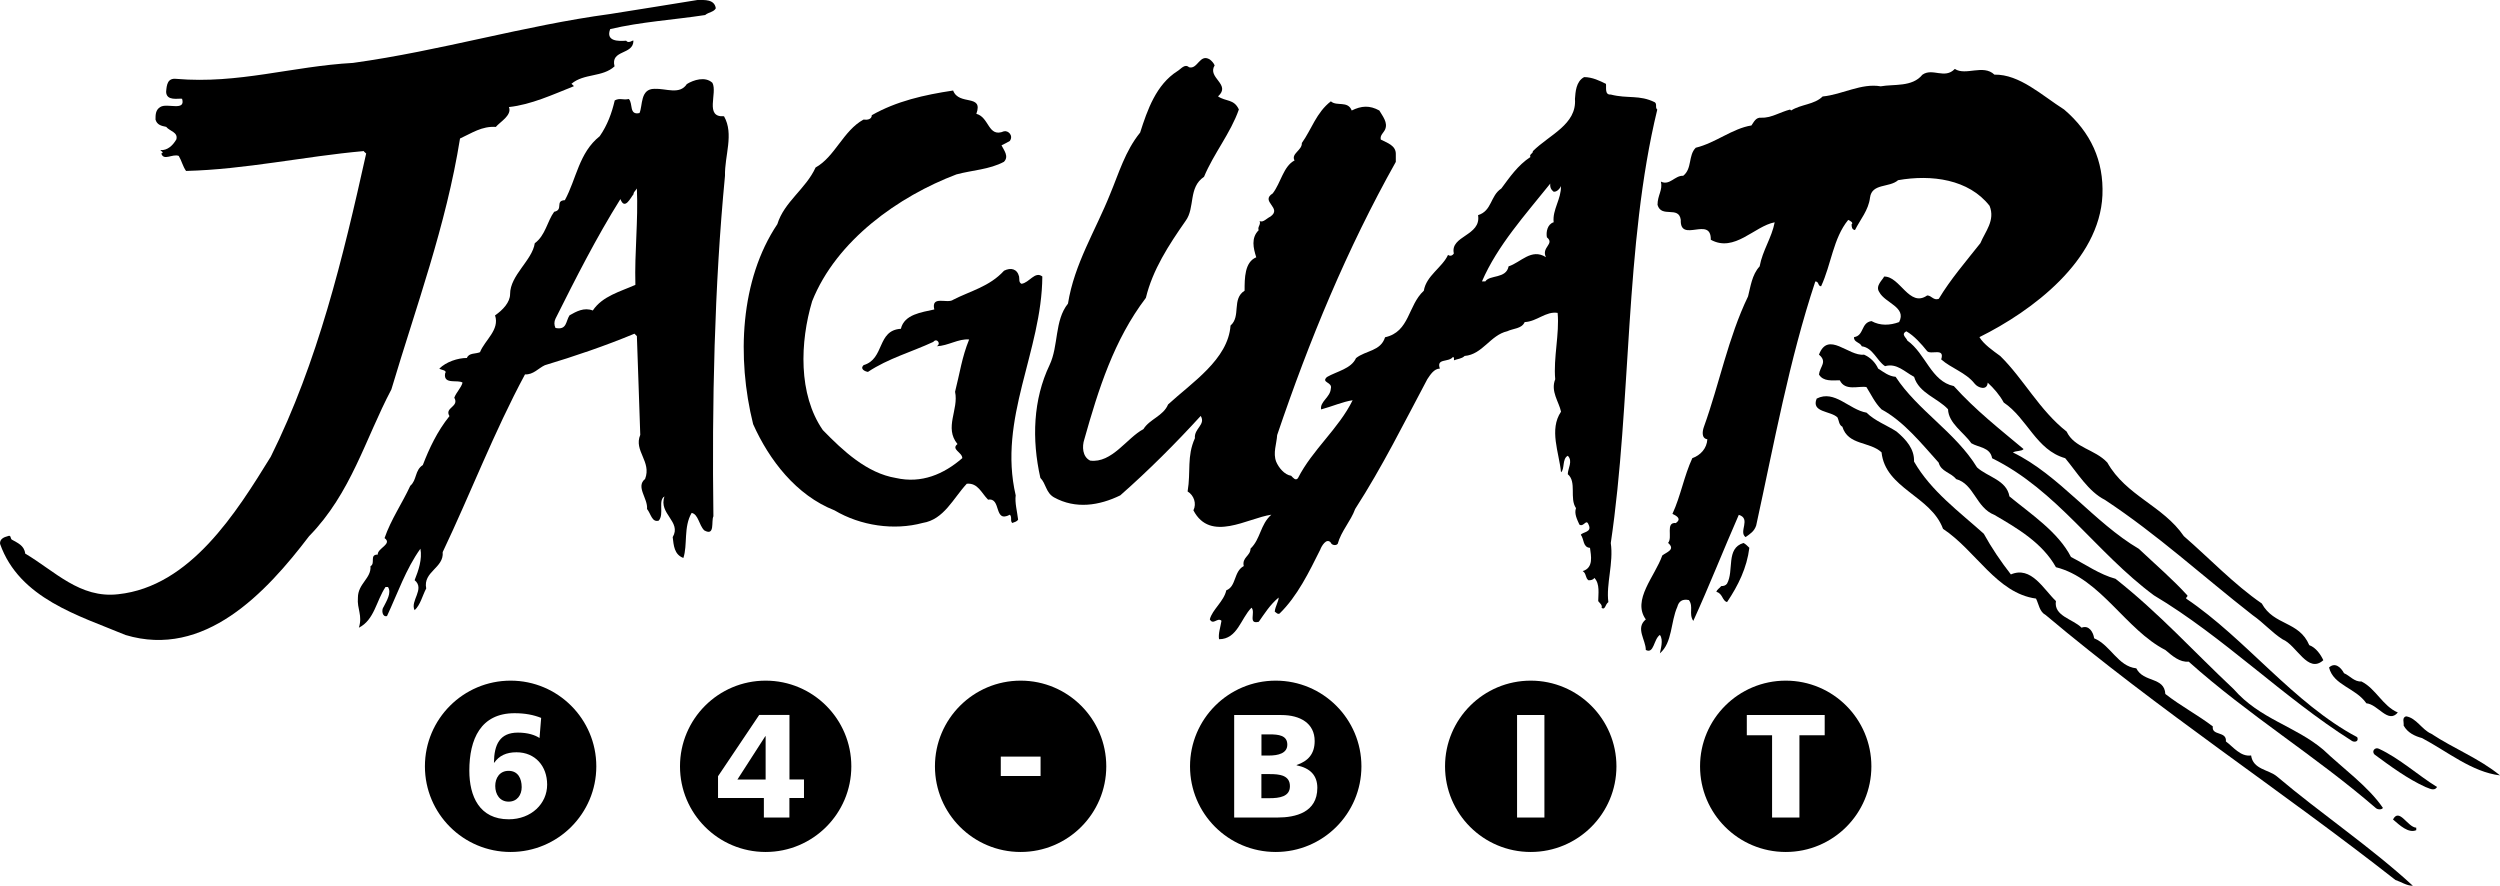 <?xml version="1.0" encoding="utf-8"?>
<!-- Generator: Adobe Illustrator 25.4.1, SVG Export Plug-In . SVG Version: 6.00 Build 0)  -->
<svg version="1.1" id="Layer_1" xmlns="http://www.w3.org/2000/svg" xmlns:xlink="http://www.w3.org/1999/xlink" x="0px" y="0px"
	 viewBox="0 0 3839 1360.3" style="enable-background:new 0 0 3839 1360.3;" xml:space="preserve">
<style type="text/css">
	.st0{fill-rule:evenodd;clip-rule:evenodd;}
	.st1{fill:#FFFFFF;}
	.st2{fill-rule:evenodd;clip-rule:evenodd;fill:#FFFFFF;}
</style>
<g>
	<path d="M3599.5,1033.8c8.9,3.7,15.6,13.4,26.8,12.7c22.3,11.2,32.7,37.9,55.8,47.6c-14.9,17.9-30.5-12.7-48.3-14.1
		c-16.4-23.8-50.6-27.5-57.3-55C3585.4,1016.7,3594.3,1024.1,3599.5,1033.8"/>
	<path d="M3733.4,1126.7c35,23.1,73.6,37.9,105.6,64c-43.1-5.2-80.3-36.4-119.7-57.3c-11.1-3-22.3-8.2-28.3-19.3
		c0.8-5.2-3-11.9,3.7-14.1C3710.4,1102.2,3719.3,1120.8,3733.4,1126.7"/>
	<path d="M3742.3,1208.5c-4.5,7.4-12.6,1.5-17.8,0c-27.5-12.6-52.8-31.2-78.1-49.8c-5.2-5.2,0.8-11.9,6.7-8.9
		C3685.1,1164.7,3713.3,1190.7,3742.3,1208.5"/>
	<path d="M3710.4,1274.8c-11.9,5.2-25.3-7.4-35.7-16.4c9.7-18.6,22.3,11.9,35.7,12.6V1274.8"/>
	<path d="M1499.3,174.8c20.1,5.2,17.8,37.2,42.4,26.8c6.7-1.5,14.9,6.7,8.9,14.9c-3.7,2.2-8.2,4.5-12.7,6.7
		c3.7,7.4,11.9,17.1,3.7,25.3c-22.3,11.9-48.3,12.7-72.9,19.3c-88.5,33.5-184.4,101.2-221.6,194.8c-18.6,62.5-21.6,142.8,16.4,197.8
		c31.2,32,67.7,66.2,112.3,73.6c39.4,8.9,73.6-5.9,101.9-30.5c0-8.9-17.8-13.4-7.4-21.6c-20.8-25.3,2.2-52.8-3.7-80.3
		c7.4-29,10.4-52.8,21.6-80.3c-16.4-1.5-32,9.7-49.8,10.4c7.4-3.7,0-13.4-5.2-6.7c-33.5,15.6-69.2,25.3-100.4,46.1
		c-4.5-0.7-12.7-4.4-6.7-10.4c32.8-9.6,20.1-53.5,57.3-55.8c5.2-22.3,32-25.3,51.3-29.7c-5.2-22.3,20.1-8.2,29-14.9
		c26-13.4,55.8-20.1,78.1-44.6c10.4-5.2,20.1-3,23.1,8.9c0.8,4.4-0.8,8.9,3.7,11.2c11.9-1.5,20.8-20.1,32-11.2
		c-0.8,115.3-68.4,217.9-40.9,336.1c-1.5,11.1,2.2,24.5,3.7,37.2c-2.3,3.7-6,3.7-8.9,5.2c-3.7-3,0-8.9-3.7-12.7
		c-25.3,13.4-12.7-26.8-33.5-23.1c-10.4-10.4-15.6-26-32.7-24.5c-20.8,22.3-35,55-67.7,60.2c-43.9,11.9-95.2,4.5-135.4-19.3
		c-58.8-23.1-100.4-77.3-125-132.4c-25.3-101.9-20.1-221.6,37.2-307.1c10.4-34.2,43.9-54.3,58.7-87c29.7-16.4,42.4-56.5,73.6-73.6
		c5.2,0.8,12.7,0,12.7-6.7c37.9-21.6,80.3-31.2,124.9-37.9C1472.6,162.9,1510.5,143.6,1499.3,174.8"/>
	<path d="M2380.6,281.9c-38.7,48.3-81.1,95.2-104.9,150.2h5.2c6.7-10.4,32-3.7,35.7-23.1c18.6-5.9,35-28.3,57.3-14.1
		c-7.4-15.6,14.1-20.1,1.5-30.5c-1.5-8.2,0.8-20.1,10.4-23.1c-2.2-19.3,11.9-35.7,11.2-55.8c-0.8,3-5.9,9.6-11.2,8.9
		C2382.1,291.6,2379.9,287.8,2380.6,281.9 M1865.2,100.4c-11.9,19.3,26,29,5.2,47.6c11.9,8.2,24.5,3.7,32,20.1
		c-12.7,36.4-38.7,67.7-53.5,103.4c-24.5,16.4-13.4,47.6-28.3,67.7c-26,37.2-50.6,75.1-61,118.2c-49.1,64.7-72.9,140.5-94.5,217.2
		c-3.7,11.1-3,26.8,8.9,32.7c33.5,4.4,56.5-35,81.8-48.3c9.7-15.6,30.5-20.1,37.9-37.9c36.4-33.5,92.2-69.2,95.9-121.2
		c16.4-14.1,1.5-40.9,21.6-53.5c0-19.3,0-43.9,17.9-51.3c-4.5-14.1-8.2-29.7,3.7-41.6c-2.2-5.2,3.7-8.2,1.5-14.1
		c5.2,3,11.2-4.4,16.4-6.7c19.3-13.4-16.4-23.1,3.7-35.7c12.6-16.4,16.3-41.6,33.5-50.6c-5.9-10.4,11.9-15.6,11.2-26.8
		c14.9-20.8,22.3-46.9,44.6-64c8.9,8.2,26-1.5,32,14.1c14.9-7.4,27.5-8.2,42.4,0c5.2,8.9,13.4,18.6,8.9,29
		c-2.2,5.2-8.2,8.9-6.7,15.6c9.7,5.2,23.8,8.9,23.1,23.1v11.2c-75.1,133.9-133.1,274.4-182.2,419.5c-0.8,13.4-6.7,27.5-1.5,40.9
		c3.7,8.9,12.6,20.1,23,21.6c3,3,6.7,8.2,10.4,3.7c22.3-43.9,62.5-75.9,84-119.7c-14.9,2.2-32,9.7-48.4,14.1
		c-2.2-11.9,14.1-18.6,14.9-31.9c3-10.4-15.6-8.9-5.9-17.9c15.6-8.9,37.2-12.6,44.6-29c14.9-11.9,37.9-10.4,44.6-32
		c37.9-8.2,35-49.1,59.5-71.4c3.7-23.1,28.3-35.7,37.2-55.1c3,2.3,6.7,1.5,8.9-2.2c-6-27.5,42.4-26.8,37.2-58.8
		c21.6-6.7,18.6-29.7,35.7-40.9c12.7-17.1,25.3-35.7,44.7-48.4c-2.3-4.4,4.4-5.2,3.7-8.9c25.3-25.3,67.7-40.9,64.7-80.3
		c0.8-10.4,1.5-26.8,14.1-33.5c12.6,0,24.5,5.9,33.5,10.4c0.8,5.9-2.2,17.1,7.4,16.4c26,6.7,43.9,0,67.7,11.9c3.7,3,0,8.2,3.7,11.2
		c-50.6,208.2-39.4,449.2-71.4,665.6c4.5,30.5-7.4,63.2-3.7,90.7c-5.2,3.7-4.5,12.6-10.4,8.9c1.5-4.5-3-7.4-5.2-10.4
		c0-10.4,3-26.8-6-35.7c-1.5,3-5.2,3.7-8.9,3.7c-5.2-3.7-3-10.4-8.9-14.1c17.1-5.2,12.7-23.8,11.2-35.7
		c-11.2-0.8-8.9-13.4-14.1-20.1c3-4.5,17.8-3.7,11.9-15.6c-3.7-9.7-7.4,4.4-14.1,0c-3.7-8.2-8.2-17.1-5.2-25.3
		c-10.4-14.9,1.5-40.2-12.6-52.1c0-8.9,8.2-20.1,0-28.3c-8.9,4.5-4.5,20.8-10.4,25.3c-3-30.5-18.6-65.5,0-93
		c-3-14.9-16.4-31.2-8.9-49.8c-3-32.7,6.7-69.9,3.7-101.9c-17.9-3-32,13.4-50.6,14.1c-4.5,10.4-17.8,9.7-26.8,14.1
		c-26,5.9-37.9,35.7-65.4,37.9c-4.5,4.5-11.1,4.5-16.4,6.7c0-1.5,0.7-4.5-1.5-5.2c-6.7,8.9-26,1.5-20.1,17.9
		c-8.9,0-14.9,9.7-19.3,16.3c-35.7,67-69.1,134.6-110.8,199.3c-6.7,18.6-21.6,34.2-26.8,53.5c-3,3.7-9.7,1.5-10.4-1.5
		c-6.7-8.9-14.9,5.9-16.4,10.4c-17.1,34.2-35,71.4-62.5,98.2c-3,1.5-5.2-1.5-7.4-3c0.8-8.2,6-15.6,6-21.6
		c-13.4,11.2-21.6,24.6-30.5,37.2c-17.1,4.4-4.5-14.9-11.2-21.6c-16.4,16.4-21.6,48.4-49.8,48.4c-1.5-8.2,2.2-18.6,3.7-28.3
		c-6-5.9-12.7,7.4-17.9-2.2c3.7-14.9,21.6-27.5,25.3-44.6c15.6-5.9,11.2-29,26.8-37.2c-3-13.4,10.4-15.6,10.4-26.8
		c15.6-14.9,14.9-37.2,32-52.1c-36.5,5.2-93.7,43.1-119.7-6.7c5.2-10.4,0.8-23.1-8.9-29c5.2-31.2-1.5-53.5,11.2-81.8
		c-1.5-14.9,17.1-20.8,8.9-34.2c-37.9,41.6-80.3,84-123.5,122c-32,15.6-68.4,21.6-101.9,3c-12.6-7.4-11.9-20.8-20.8-29.8
		c-13.4-59.5-11.1-120.5,14.1-173.3c14.1-29.7,7.4-68.4,28.3-94.4c9.7-61,42.4-112.3,64.7-168.1c13.4-32,23.1-66.2,46.1-94.5
		c11.2-35,24.6-73.6,57.3-94.4c5.2-3,11.2-11.9,17.8-5.9c13.4,3.7,16.4-21.6,32-11.9C1860.8,93.7,1863.7,96.7,1865.2,100.4"/>
	<path d="M1099.2,12.7c-3,5.9-11.1,5.9-16.4,10.4c-48.3,7.4-98.9,10.4-145.8,21.6c-7.4,19.3,13.4,18.6,24.5,17.8
		c3.7,5.2,10.4-1.5,11.2,0c0,22.3-35.7,13.4-29,39.4c-18.6,17.1-46.9,10.4-66.2,26.8c1.5,1.5,3,2.2,3.7,3.7
		c-32,12.7-65.4,28.3-99.7,32c5.2,12.6-14.1,23.1-20.1,30.5c-21.5-1.5-37.2,9.7-55,17.8C685,346.6,638.9,470.8,601,598
		c-40.1,75.9-61.7,159.2-126.4,225.4c-66.2,87-160.6,188.2-281.9,151.7C121.3,945.3,29.8,919.3,0.1,835.2
		c-0.8-7.4,5.9-10.4,11.9-11.9c5.2-2.2,3.7,3,5.9,5.2c8.9,5.2,19.3,8.9,20.8,21.6c45.4,26.8,84,69.2,142.8,62.4
		C292.3,900.7,363,786.9,415.8,701.3c72.1-145,110.8-304.9,146.5-465.6c-1.5-1.5-3-2.2-3.7-3.7c-92.2,8.2-181.5,28.2-272.9,30.5
		c-5.2-7.4-6.7-15.6-11.2-23.1c-9.7-3.7-23.1,8.2-26.8-3.7c5.2-1.5-0.8-3.7-1.5-5.2c11.2,0.8,19.3-7.4,24.6-16.4
		c3-11.2-10.4-12.7-15.6-19.3c-7.4-1.5-14.1-3-16.4-11.2c0-7.4,0-14.9,7.4-19.3c10.4-6.7,39.4,7.4,33.4-12.7
		c-6.7-0.7-23.8,3.7-24.5-10.4c0.8-11.2,2.2-21.6,15.6-20.1c95.2,8.2,177.7-19.3,271.4-24.5c134.6-18.6,262.5-57.3,394.9-75.1
		C981.7,14.2,1026.3,7.5,1071,0C1082.1,0,1097-1.4,1099.2,12.7"/>
	<path d="M978,289.4c-1.5,3-5.2,5.2-5.2,8.9c-4.5,5.2-13.4,25.3-20.1,7.4c-37.2,59.5-68.4,121.2-99.7,183.7c-2.2,4.5-2.2,9.7,0,14.2
		c17.8,3.7,15.6-10.4,21.6-19.4c10.4-5.9,22.3-12.6,35.7-7.4c14.9-22.3,42.4-29,65.4-39.4C974.3,386.8,980.2,339.9,978,289.4
		 M1094,127.2c8.2,15.6-12.6,53.5,17.8,51.3c15.6,27.5,0.8,60.2,1.5,91.5c-16.4,169.6-20.1,351.8-17.8,522.8
		c-3.7,7.4,3,31.3-14.1,21.6c-8.2-8.2-8.9-24.6-19.3-26.8c-12.7,21.6-6,49.1-12.7,69.2c-14.1-5.2-14.9-19.3-16.4-32
		c14.1-23.8-22.3-35.7-12.6-62.5c-10.4,5.9,0,27.5-8.9,37.2c-10.4,3-11.9-10.4-17.9-17.9c1.5-16.3-17.8-34.2-3-46.1
		c10.4-26.8-17.8-43.1-7.4-67.7c-1.5-48.3-3.7-105.6-5.2-151.7l-3.7-3.7c-44.6,18.6-93,35-137.6,48.4c-9.7,4.4-17.8,14.9-30.5,14.1
		c-47.6,88.5-83.3,182.2-126.4,272.9c2.2,24.5-30.5,29.7-25.3,55.8c-5.9,11.2-8.9,25.3-17.8,33.4c-7.4-14.1,16.4-32.7,0-46.1
		c5.9-14.9,11.9-32,8.9-48.3c-22.3,31.2-35,68.4-51.3,103.4c-7.4,2.2-8.9-9.7-5.2-14.1c4.4-8.9,12.6-21.6,6.7-30.5H592
		c-14.1,20.9-17.1,50.6-40.9,62.5c5.9-19.4-3-28.3-1.5-46.1c0-21.6,20.8-29.7,19.3-48.3c8.2-4.5-2.2-17.9,11.2-17.9
		c-0.8-9.7,23.1-16.3,10.4-25.3C600.2,798,618.1,772,630,746c10.4-8.9,6.7-23.8,19.3-31.9c9.7-25.3,22.3-52.1,40.9-75.1
		c-8.2-13.4,15.6-14.1,7.4-28.3c3-8.2,10.4-14.9,12.7-23.1c-6.7-5.2-29.8,3.7-26.8-14.1c3.7-5.2-6-5.2-8.9-7.4
		c10.4-10.4,28.3-16.4,42.4-16.4c3-8.2,13.4-5.9,20.1-8.9c7.4-18.6,30.5-34.2,23.1-56.5c11.9-8.2,23.1-20.1,23.1-32.7
		c0-29,34.2-52,37.9-78.1c16.4-11.9,19.3-34.2,29.8-48.3c14.9-3,0.7-17.1,16.4-17.8c17.8-32.7,21.6-72.9,53.5-98.2
		c11.9-17.1,18.6-35.7,23.1-55c8.2-4.4,12.6,0,21.6-2.2c6.7,6.7,0,25.3,16.4,21.6c5.2-11.2,0.7-37.2,23-37.2
		c17.9-0.8,38.7,9.7,49.8-7.4C1065,122.8,1082.9,116.8,1094,127.2"/>
	<path d="M3062.6,114.6c38.7-0.7,72.9,31.9,107.1,53.6c40.9,34.9,61,78.8,58.8,131.6c-4.5,100.4-107.8,177.7-188.9,217.9
		c6.7,11.1,20.8,20.8,32,29c35.7,35,60.2,83.3,101.9,116c11.9,25.3,43.1,26.8,62.5,47.6c29,51.3,85.5,66.2,117.5,113
		c38.7,33.5,77.4,74.4,119.7,103.4c18.6,34.2,57.3,26.8,72.9,64c10.4,3.7,17.8,14.9,21.6,23.1c-23.8,21.5-40.9-23.1-62.5-32
		c-16.4-10.4-29-25.3-46.1-37.2c-78.1-61-145.8-123.5-226.8-177c-25.3-12.7-42.4-41.7-61-64c-44.6-12.6-58-61-94.4-85.5
		c-5.9-11.2-15.6-22.3-24.6-30.5c-0.7,12.7-14.9,8.2-20.1,1.5c-13.4-17.1-36.4-23.8-51.3-37.2c6-18.6-15.6-6.7-21.5-12.6
		c-8.9-11.1-20.1-23.8-32-30.5c-8.9,4.5,0,9.7,1.5,14.2c28.3,20.1,36.4,62.5,71.4,69.9c33.5,37.2,70.7,66.2,107.1,96.7
		c-3,3.7-11.2,2.2-16.4,5.2c70.7,34.2,124.9,107.8,193.4,148c26,24.5,52.8,47.6,74.4,71.4c1.5,2.2-3,3-1.5,5.2
		c91.5,61.7,164.4,160.6,262.5,212.7c3,7.4-5.2,8.2-8.9,5.2c-105.6-66.9-196.3-159.2-303.4-223.1
		c-89.3-66.2-148.7-161.4-248.4-210.5c-3-17.1-20.8-16.3-32-23.1c-11.2-16.4-35-30.5-35.7-52.1c-15.6-17.1-44.6-24.5-52.1-49.8
		c-14.1-7.4-26.8-21.6-44.6-16.4c-12.6-8.2-18.6-28.3-35.7-30.5c-3-6.7-12.7-6-11.9-14.1c15.6-2.2,10.4-22.3,26.8-24.6
		c13.4,7.4,28.3,6.7,42.4,1.5c11.9-23.1-21.6-29-30.5-46.1c-6.7-9.7,5.9-19.3,7.4-23.8c24.5-0.7,38.7,48.3,66.2,29
		c6.7,0,9.6,8.2,17.8,5.2c17.8-29.7,41.6-57.3,63.9-85.5c7.4-17.9,23.1-34.9,14.1-57.3c-32-40.9-89.2-48.4-140.5-39.4
		c-13.4,11.9-40.2,4.4-43.1,26.8c-2.3,19.3-14.9,33.5-23.1,49.8c-4.5-0.7-5.2-4.4-5.2-8.9c3.7-2.2-3-5.9-5.2-6.7
		c-23.1,28.3-26,68.4-41.6,101.9c-5.2,0-3-7.4-8.9-7.4c-40.2,121.2-63.2,248.4-90.8,374.8c-3,8.9-8.9,12.6-16.3,17.8
		c-11.2-8.2,8.9-28.3-10.4-34.2c-23.8,54.3-45.4,109.3-69.9,162.9c-7.4-11.2,0.8-21.6-6.7-32c-10.4-2.2-15.6,2.2-17.8,10.4
		c-10.4,23.1-7.4,55-26.8,71.4c0.8-5.2,6-20.8,0-28.3c-9.7,6.7-8.9,29.7-21.6,23.1c0-15.6-16.3-33.5,0-46.9
		c-21.5-29.8,14.1-66.2,25.3-98.2c6.7-5.2,20.8-8.9,8.9-19.3c7.4-8.2-4.5-32,11.9-30.5c9.6-6.7,0.7-11.2-5.2-14.1
		c12.7-27.5,17.8-58,30.5-85.5c12.6-4.5,22.3-14.9,23.1-29c-9.7-1.5-7.4-13.4-5.2-19.3c23.8-66.2,37.2-136.9,67.7-200.1
		c3.7-14.1,5.9-33.4,17.8-46.1c4.5-24.6,18.6-43.9,23.1-67.7c-31.2,5.9-61.7,46.9-98.1,26.8c0.7-37.2-47.6,5.9-46.1-30.5
		c-3-22.3-29.8-2.2-35.7-23.1c0-14.9,8.2-22.3,5.2-35.7c13.4,6.7,21.5-9.7,34.2-8.9c14.1-11.1,7.4-31.2,19.3-43.1
		c30.5-7.4,56.5-29.7,85.5-34.2c3.7-5.2,6.7-12.7,14.9-11.9c14.9,0.8,29.7-8.9,44.6-12.6c0,0.7,0.8,0.7,1.5,1.5
		c14.9-9.6,35.7-8.9,48.3-21.5c30.5-3,59.5-20.8,89.2-15.6c20.1-3.7,48.4,1.5,64-17.8c15.6-11.1,34.2,7.4,49.8-8.9
		C3018.7,116.8,3045.5,98.2,3062.6,114.6"/>
	<path d="M2884.1,566c8.2,5.2,16.4,11.9,26.8,12.6c33.5,51.3,92.2,85.5,125,139.1c16.4,14.9,45.4,19.3,49.8,44.6
		c33.5,27.5,75.1,55,94.5,93c23.1,11.9,43.9,26.8,68.4,33.5c67.7,53.5,119,110.8,181.5,169.5c40.2,46.1,94.4,56.5,137.6,93
		c29.7,28.3,69.2,56.5,91.5,89.3c-1.5,3-8.2,3-11.2,0c-93-80.3-194.8-142.1-287.1-224.6c-13.4,1.5-25.3-8.9-35.7-17.8
		c-61-31.2-99.7-110.1-168.1-127.2c-20.8-37.2-58.8-59.5-94.5-80.3c-28.3-11.1-31.2-47.6-58.8-55c-8.2-10.4-23.1-11.2-26.8-25.3
		c-26.8-29.8-53.5-63.2-87.8-81.8c-10.4-10.4-15.6-22.3-23.1-34.2c-11.9-2.2-32.7,6.7-40.9-10.4c-11.9,0-25.3,2.2-32-8.9
		c1.5-12.6,13.4-19.3,0-30.5c14.1-37.2,45.4,3,69.2,0C2872.2,548.9,2879.6,556.3,2884.1,566"/>
	<path d="M2912.4,662.7c14.9,12.6,27.5,26.8,26.8,46.1c26,45.4,69.9,77.3,107.1,110.8c11.9,21.6,26,42.4,41.6,62.5
		c31.2-13.4,49.8,22.3,69.2,40.9c-3.7,23.1,26,27.5,39.4,40.9c11.2-4.5,17.9,6.7,19.3,16.3c25.3,10.4,36.4,43.1,64.7,46.1
		c11.2,22.3,43.1,12.7,44.6,39.4c23.8,18.6,50.6,32.7,72.9,49.8c-2.2,14.9,21.6,6.7,20.1,23.1c11.2,8.2,22.3,23.8,38.7,21.5
		c3,21.6,26.8,21.6,39.4,32c67.7,57.3,144.3,108.6,209,168.1c-9.7,0-17.9-6-26.8-8.9c-176.3-138.3-362.9-260.3-537-406.8
		c-9.7-5.2-10.4-16.3-14.9-25.3c-60.2-8.2-92.2-73.6-142.8-107.1c-18.6-50.6-88.5-61.7-94.4-117.5c-18.6-17.1-51.3-10.4-60.2-39.4
		c-5.2-2.2-5.2-9.7-7.4-14.1c-10.4-10.4-40.9-7.4-32-29c27.5-14.1,49.8,17.1,76.6,21.6C2878.9,646.3,2897.5,653,2912.4,662.7"/>
	<path d="M2686.3,841.2c-3.7,30.5-17.1,58-34.2,83.3c-7.4-1.5-6.7-13.4-16.4-15.6c0.8-3.7,5.2-5.9,7.4-8.9c3.7,0,6.7-0.8,8.9-3.7
		c11.2-20.1-2.2-54.3,25.3-62.5C2680.3,835.2,2683.3,838.2,2686.3,841.2"/>
	<g>
		<g>
			<path class="st0" d="M781,1183.7c-13.8,0-20.5,11.1-20.5,23.2c0,12.9,7,24.1,20.5,24.1c13.1,0,20.1-10.2,20.1-22.3
				C801.1,1195.7,795.6,1183.7,781,1183.7z"/>
			<path class="st0" d="M784.1,1045.2c-72.6,0-131.6,58.9-131.6,131.6s58.9,131.5,131.6,131.5c72.6,0,131.6-58.9,131.6-131.5
				S856.7,1045.2,784.1,1045.2z M781.2,1258.1c-44.9,0-60.5-35.2-60.5-74.7c0-48.3,17.4-88.2,69.5-88.2c16,0,28.9,2.5,40.8,7.2
				l-2.5,30.9c-6.8-4.5-17.8-8.3-33.2-8.3c-28,0-36.5,18.5-36.8,46.2h0.5c7.4-10.6,18.3-16,34.1-16c28.9,0,47.1,21.4,47.1,49.6
				C840.3,1234,815.9,1258.1,781.2,1258.1z"/>
		</g>
		<g>
			<polygon class="st0" points="1132.4,1197 1175.7,1197 1175.7,1130.5 1175.2,1130.5 			"/>
			<path class="st0" d="M1175.7,1045.2c-72.6,0-131.5,58.9-131.5,131.6s58.9,131.5,131.5,131.5c72.6,0,131.6-58.9,131.6-131.5
				S1248.4,1045.2,1175.7,1045.2z M1234.5,1225.4h-22.3v30H1173v-30h-70.4V1192l63.2-94.1h46.5v99h22.3V1225.4z"/>
		</g>
		<path class="st0" d="M1567.3,1045.2c-72.6,0-131.6,58.9-131.6,131.6s58.9,131.5,131.6,131.5c72.6,0,131.5-58.9,131.5-131.5
			S1640,1045.2,1567.3,1045.2z M1597.9,1191.6h-61.1v-29.8h61.1V1191.6z"/>
		<g>
			<path class="st0" d="M1949.9,1188.7h-12.9v37h12.4c15.3,0,31.4-2.3,31.4-18.3C1980.9,1190.2,1964.4,1188.7,1949.9,1188.7z"/>
			<path class="st0" d="M1976.8,1143.5c0-14.4-13.5-15.8-27.5-15.8h-12.2v32.5h11.7C1962.6,1160.2,1976.8,1156.9,1976.8,1143.5z"/>
			<path class="st0" d="M1959,1045.2c-72.6,0-131.6,58.9-131.6,131.6s58.9,131.5,131.6,131.5c72.6,0,131.6-58.9,131.6-131.5
				S2031.6,1045.2,1959,1045.2z M1961.5,1255.4h-66.3V1098h72.4c29.3,0,51.2,12.9,51.2,39.9c0,19.9-10.2,30.9-27.7,36.8v0.5
				c21,4.3,31.8,15.6,31.8,34.7C2022.8,1247.5,1989.7,1255.4,1961.5,1255.4z"/>
		</g>
		<path class="st0" d="M2350.6,1045.2c-72.6,0-131.6,58.9-131.6,131.6s58.9,131.5,131.6,131.5c72.6,0,131.6-58.9,131.6-131.5
			S2423.2,1045.2,2350.6,1045.2z M2371.6,1255.4h-42V1098h42V1255.4z"/>
		<path class="st0" d="M2742.2,1045.2c-72.6,0-131.6,58.9-131.6,131.6s58.9,131.5,131.6,131.5s131.5-58.9,131.5-131.5
			S2814.9,1045.2,2742.2,1045.2z M2802,1129.1h-38.8v126.3h-42v-126.3h-38.8V1098H2802V1129.1z"/>
	</g>
</g>
</svg>
